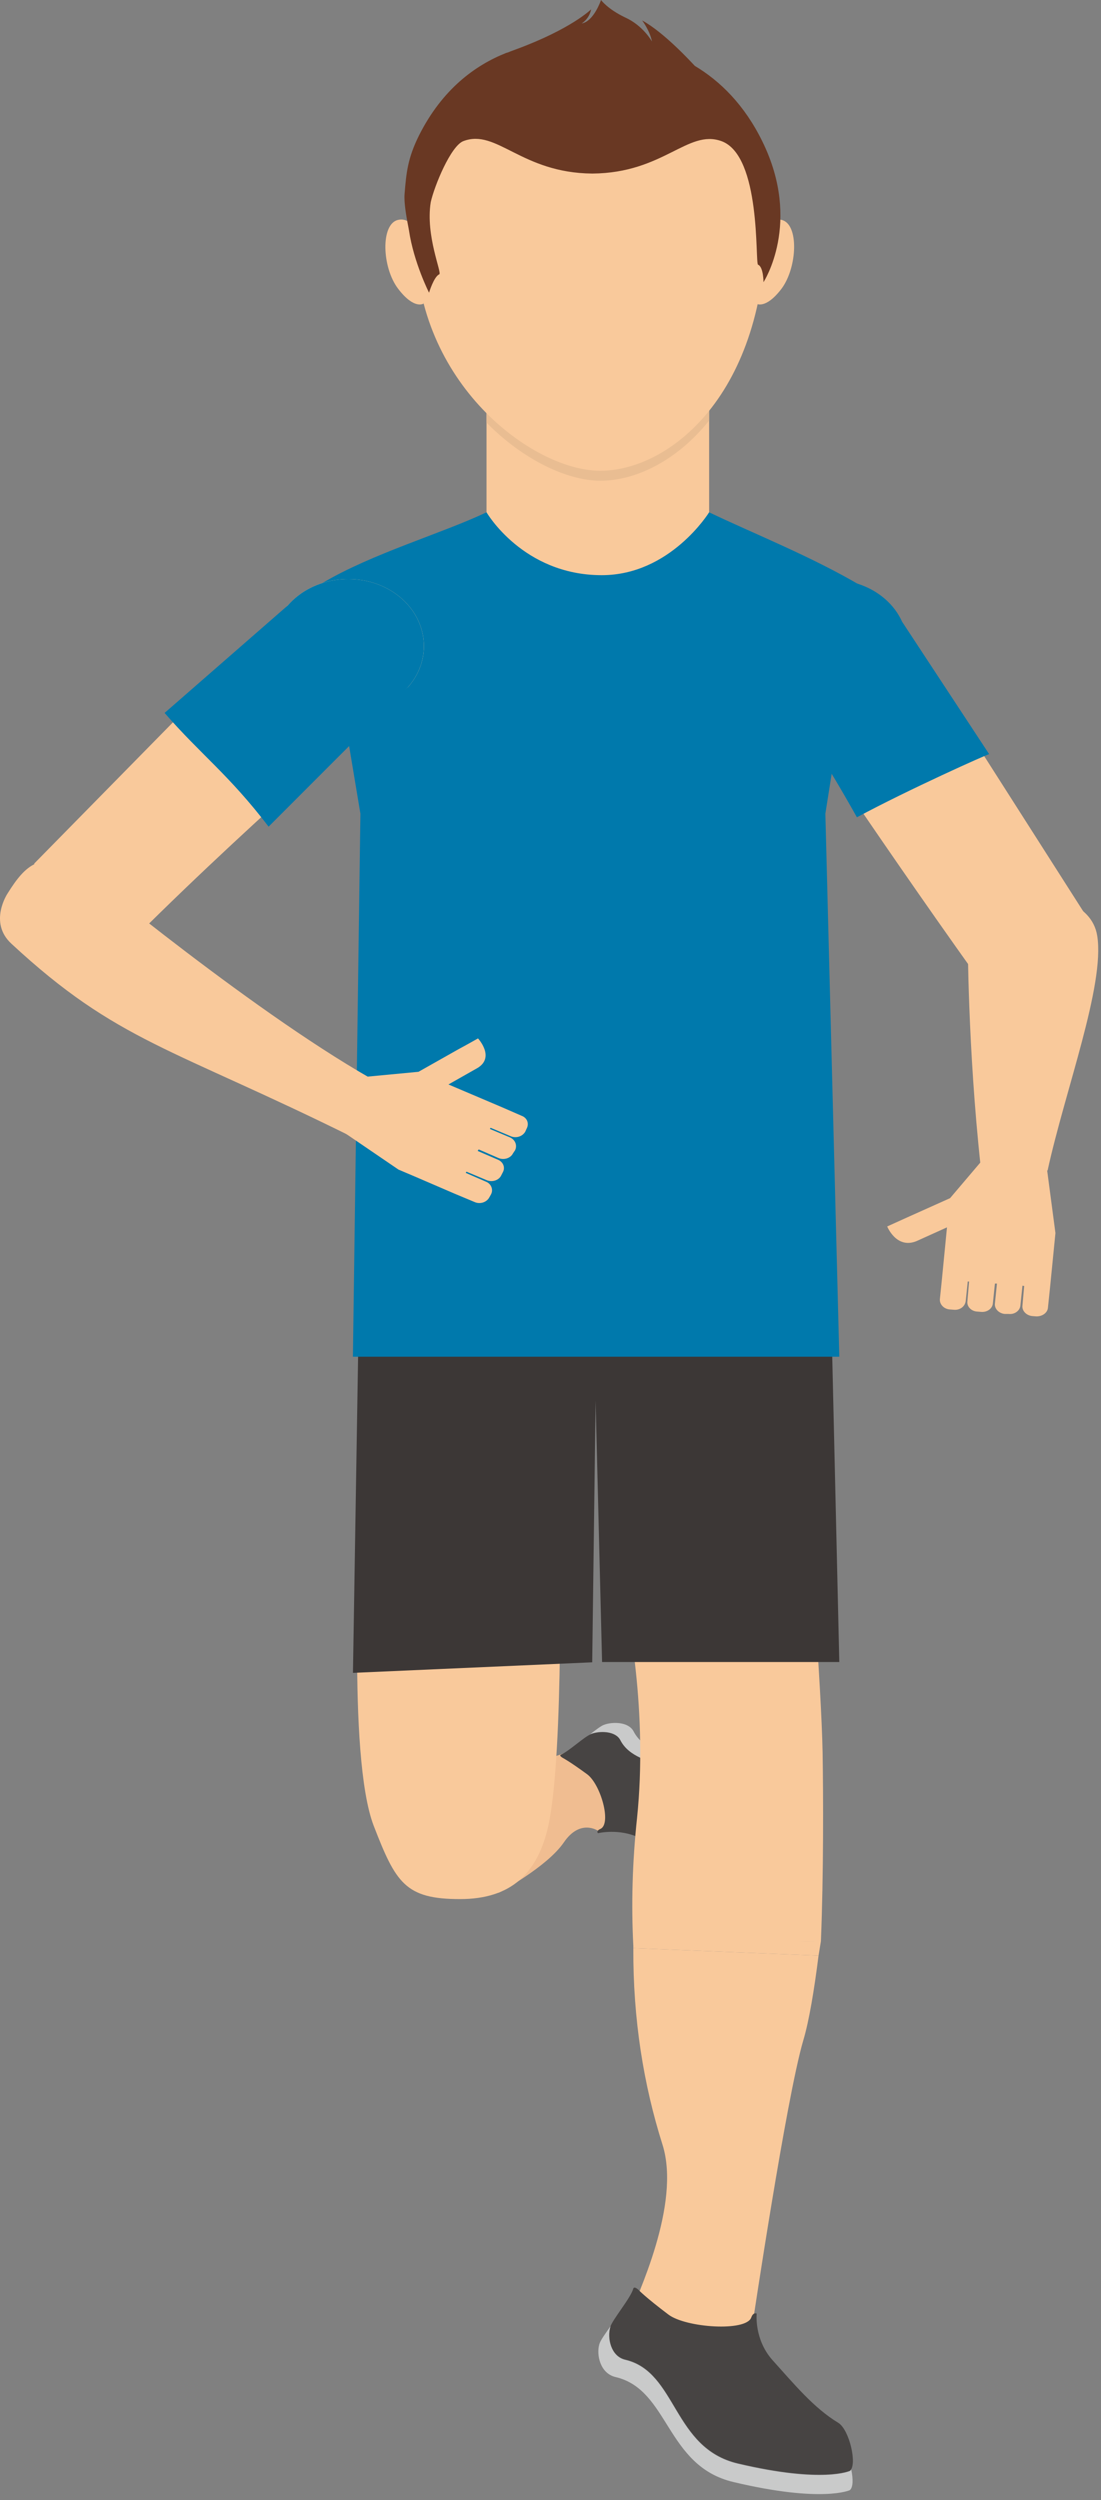 <svg width="26" height="59" viewBox="0 0 26 59" fill="none" xmlns="http://www.w3.org/2000/svg">
<rect x="0" y="0" width="26" height="59" fill="#808080" stroke="none"/>
<path d="M9.691 42.617L13.928 41.169L14.795 42.915L14.121 43.206C14.121 43.206 13.704 42.915 13.318 43.476C12.917 44.065 11.777 44.668 11.777 44.668L9.691 42.617Z" fill="#F0BD91"/>
<path d="M14.121 43.263C14.121 43.263 14.619 43.142 15.092 43.369C15.63 43.632 16.176 43.873 16.545 44.214C16.713 44.37 17.436 44.392 17.54 44.257C17.54 44.257 17.717 43.802 17.059 42.525C16.553 41.545 15.044 41.843 14.651 41.069C14.53 40.842 14.145 40.849 13.953 40.927C13.8 40.984 13.431 41.332 13.246 41.41C13.19 41.431 13.294 41.488 13.294 41.488C13.294 41.488 13.447 41.566 13.864 41.871C14.185 42.106 14.45 43.043 14.177 43.163C14.065 43.213 14.121 43.263 14.121 43.263Z" fill="#474443"/>
<path d="M17.516 44.278L17.548 44.256C17.548 44.256 17.725 43.802 17.067 42.517C16.561 41.537 15.052 41.843 14.651 41.069C14.539 40.842 14.153 40.842 13.953 40.92L13.928 40.934C14.057 40.835 14.185 40.735 14.258 40.707C14.458 40.629 14.844 40.629 14.964 40.863C15.381 41.665 16.89 41.374 17.42 42.396C18.102 43.724 17.933 44.193 17.933 44.193C17.885 44.256 17.709 44.285 17.516 44.278Z" fill="#C9CACA"/>
<path d="M12.949 43.085C12.7 44.207 12.074 44.818 10.863 44.818C9.57 44.818 9.346 44.434 8.824 43.085C8.19 41.431 8.519 36.064 8.519 36.064C8.519 35.113 9.57 34.332 10.863 34.332C12.163 34.332 13.214 35.113 13.214 36.064C13.214 36.064 13.326 41.367 12.949 43.085Z" fill="#F9C99B"/>
<path d="M14.956 45.975C14.948 47.657 15.197 49.198 15.646 50.617C16.087 52.023 15.044 54.188 14.835 54.721L16.449 55.225L17.773 54.842C17.773 54.842 18.568 49.517 18.969 48.154C19.105 47.7 19.226 46.976 19.33 46.152L14.956 45.975Z" fill="#F9C99B"/>
<path d="M15.044 42.901C14.931 43.958 14.907 44.952 14.955 45.904L19.386 45.811C19.45 44.221 19.442 42.375 19.426 41.367C19.394 39.72 19.113 36.504 19.177 36.078C19.249 35.659 19.562 33.118 19.37 31.57L14.129 31.684C14.129 31.684 14.225 35.851 14.554 36.937C14.875 38.031 15.293 40.48 15.044 42.901Z" fill="#F9C99B"/>
<path d="M14.113 9.52H11.489C11.489 9.52 11.489 11.437 11.489 12.154C11.489 12.864 12.926 14.234 14.113 14.234H14.121C15.309 14.234 16.746 12.864 16.746 12.154C16.746 11.437 16.746 9.52 16.746 9.52H14.113Z" fill="#F9C99B"/>
<path d="M16.746 9.925C16.746 9.683 16.746 9.52 16.746 9.52H11.489C11.489 9.463 11.489 9.428 11.489 9.428H16.746C16.746 9.428 16.746 9.634 16.746 9.925Z" fill="#EEEEEF"/>
<path d="M14.178 11.345C13.399 11.345 12.356 10.855 11.489 9.974C11.489 9.783 11.489 9.619 11.489 9.52H16.746C16.746 9.52 16.746 9.683 16.746 9.925C15.967 10.897 14.988 11.345 14.178 11.345Z" fill="#E9BD92"/>
<path d="M14.177 1.271C14.177 1.271 18.094 1.044 18.094 5.189C18.094 9.328 15.791 11.11 14.177 11.11C12.572 11.11 9.819 9.037 9.819 5.701C9.819 2.371 11.577 1.363 14.177 1.271Z" fill="#F9C99B"/>
<path d="M17.917 5.786C17.917 5.786 18.038 5.097 18.455 5.189C18.872 5.282 18.832 6.311 18.455 6.815C18.07 7.319 17.853 7.163 17.853 7.163L17.917 5.786Z" fill="#F9C99B"/>
<path d="M9.94 5.786C9.94 5.786 9.819 5.097 9.402 5.189C8.984 5.282 9.017 6.311 9.402 6.815C9.787 7.319 10.004 7.163 10.004 7.163L9.94 5.786Z" fill="#F9C99B"/>
<path d="M17.869 54.6C17.869 54.6 17.805 55.203 18.238 55.693C18.744 56.254 19.217 56.829 19.795 57.177C20.06 57.34 20.245 58.157 20.076 58.306C20.076 58.306 19.45 58.611 17.427 58.135C15.886 57.773 15.991 55.977 14.771 55.686C14.418 55.608 14.337 55.161 14.41 54.919C14.466 54.735 14.891 54.238 14.955 54.011C14.979 53.94 15.084 54.046 15.084 54.046C15.084 54.046 15.236 54.209 15.782 54.621C16.191 54.934 17.62 55.033 17.741 54.692C17.789 54.557 17.869 54.6 17.869 54.6Z" fill="#474443"/>
<path d="M20.101 58.278C20.093 58.292 20.084 58.306 20.076 58.313C20.076 58.313 19.442 58.618 17.428 58.143C15.879 57.781 15.991 55.985 14.771 55.694C14.418 55.615 14.338 55.168 14.41 54.927L14.418 54.898C14.298 55.069 14.177 55.232 14.153 55.324C14.081 55.566 14.169 56.013 14.538 56.098C15.807 56.396 15.718 58.2 17.323 58.576C19.418 59.073 20.068 58.767 20.068 58.767C20.149 58.704 20.149 58.498 20.101 58.278Z" fill="#C9CACA"/>
<path d="M13.985 39.23L14.065 33.054L14.218 39.223H19.82L19.587 29.149H8.503L8.335 39.479L13.985 39.23Z" fill="#3C3736"/>
<path d="M20.341 13.829C19.154 13.127 17.781 12.587 16.746 12.09C16.746 12.09 15.831 13.574 14.21 13.574C12.348 13.574 11.489 12.09 11.489 12.09C10.445 12.587 8.784 13.063 7.604 13.765L8.511 19.203L8.334 32.018H19.82L19.491 19.203L20.341 13.829Z" fill="#0079AC"/>
<path d="M18.006 3.344C17.58 2.471 17.002 1.91 16.408 1.555C16.328 1.47 15.678 0.76 15.164 0.483C15.164 0.483 15.341 0.71 15.397 0.98C15.397 0.98 15.188 0.603 14.763 0.412C14.346 0.213 14.193 0 14.193 0C14.193 0 14.025 0.504 13.736 0.554C13.736 0.554 13.912 0.454 13.96 0.22C13.96 0.22 13.495 0.682 12.187 1.164C12.13 1.186 12.066 1.207 12.002 1.235L11.954 1.249C11.216 1.541 10.445 2.108 9.899 3.188C9.626 3.734 9.594 4.082 9.554 4.579C9.538 4.785 9.594 5.09 9.626 5.268C9.634 5.303 9.65 5.395 9.658 5.438C9.771 6.198 10.132 6.908 10.132 6.908C10.132 6.908 10.244 6.531 10.373 6.474C10.445 6.446 10.044 5.566 10.172 4.771C10.26 4.38 10.646 3.443 10.943 3.33C11.729 3.031 12.307 4.082 13.985 4.096H13.993C15.67 4.082 16.24 3.046 17.035 3.33C17.982 3.67 17.829 6.212 17.901 6.247C18.03 6.297 18.03 6.659 18.03 6.659C18.03 6.659 18.945 5.261 18.006 3.344Z" fill="#693823"/>
<path d="M19.386 45.811L19.33 46.152L14.956 45.975V45.84L19.386 45.811Z" fill="#F9C99B"/>
<path d="M0.806 20.382L6.793 14.291C7.395 13.595 8.519 13.46 9.306 13.986C10.092 14.518 10.245 15.512 9.643 16.208C9.643 16.208 6.175 19.147 3.206 22.107C3.206 22.107 0.974 20.73 0.806 20.382Z" fill="#F9C99B"/>
<path d="M9.305 13.986C8.518 13.46 7.395 13.595 6.793 14.291L3.887 16.825C4.746 17.812 5.404 18.281 6.343 19.509C8.51 17.343 9.642 16.208 9.642 16.208C10.244 15.512 10.091 14.518 9.305 13.986Z" fill="#0079AC"/>
<path d="M1.913 20.502C1.913 20.502 6.159 24.038 9.024 25.6L8.366 26.856C4.056 24.719 2.772 24.592 0.268 22.27C-0.278 21.766 0.179 21.085 0.179 21.085C0.605 20.403 0.958 20.076 1.913 20.502Z" fill="#F9C99B"/>
<path d="M9.883 25.294L10.838 24.755C10.999 24.67 11.288 24.506 11.288 24.506C11.288 24.506 11.697 24.947 11.28 25.202L10.59 25.593L11.842 26.125L12.315 26.331C12.452 26.381 12.5 26.516 12.436 26.636L12.404 26.707C12.339 26.821 12.187 26.87 12.059 26.814L11.585 26.615L11.569 26.643L12.042 26.842C12.171 26.899 12.219 27.034 12.163 27.147L12.115 27.218C12.059 27.332 11.906 27.382 11.778 27.332L11.304 27.126L11.28 27.162L11.754 27.367C11.882 27.417 11.938 27.552 11.874 27.666L11.834 27.744C11.778 27.857 11.617 27.907 11.489 27.85L11.015 27.651L10.999 27.68L11.473 27.886C11.601 27.935 11.657 28.077 11.593 28.191L11.553 28.262C11.489 28.375 11.336 28.425 11.208 28.368L10.734 28.17L9.827 27.779L9.41 27.602L8.045 26.672L8.679 25.408L9.883 25.294Z" fill="#F9C99B"/>
<path d="M25.719 21.724L21.313 14.823C20.895 14.049 19.844 13.723 18.969 14.092C18.094 14.468 17.901 15.37 18.327 16.143C18.327 16.143 20.606 19.594 23.014 22.966C23.014 22.966 25.47 22.029 25.719 21.724Z" fill="#F9C99B"/>
<path d="M24.739 27.623C25.149 25.742 26.096 23.25 25.911 22.086C25.783 21.269 24.732 21.149 24.732 21.149C23.72 21 23.118 21.042 22.853 22.135C22.853 22.135 22.853 24.727 23.158 27.524L24.739 27.623Z" fill="#F9C99B"/>
<path d="M23.359 17.798L21.304 14.674C20.935 13.857 19.883 13.467 18.968 13.801C18.053 14.127 17.612 15.057 17.981 15.867C17.981 15.867 18.808 16.74 20.236 19.288C21.448 18.635 23.335 17.791 23.359 17.798Z" fill="#0079AC"/>
<path d="M22.436 28.276L21.424 28.73C21.264 28.802 20.951 28.944 20.951 28.944C20.951 28.944 21.168 29.483 21.641 29.291L22.363 28.965L22.243 30.193L22.195 30.662C22.187 30.782 22.291 30.896 22.436 30.903L22.524 30.91C22.669 30.924 22.789 30.832 22.805 30.704L22.853 30.243H22.885L22.845 30.711C22.829 30.832 22.933 30.945 23.078 30.953L23.166 30.96C23.311 30.974 23.439 30.882 23.447 30.754L23.495 30.292H23.543L23.495 30.761C23.479 30.882 23.584 30.995 23.728 31.009H23.824C23.961 31.024 24.089 30.931 24.097 30.803L24.145 30.342L24.186 30.349L24.145 30.811C24.129 30.931 24.234 31.045 24.378 31.059L24.466 31.066C24.611 31.073 24.739 30.981 24.747 30.86L24.796 30.392L24.884 29.504L24.924 29.1L24.723 27.581L23.166 27.417L22.436 28.276Z" fill="#F9C99B"/>
</svg>
